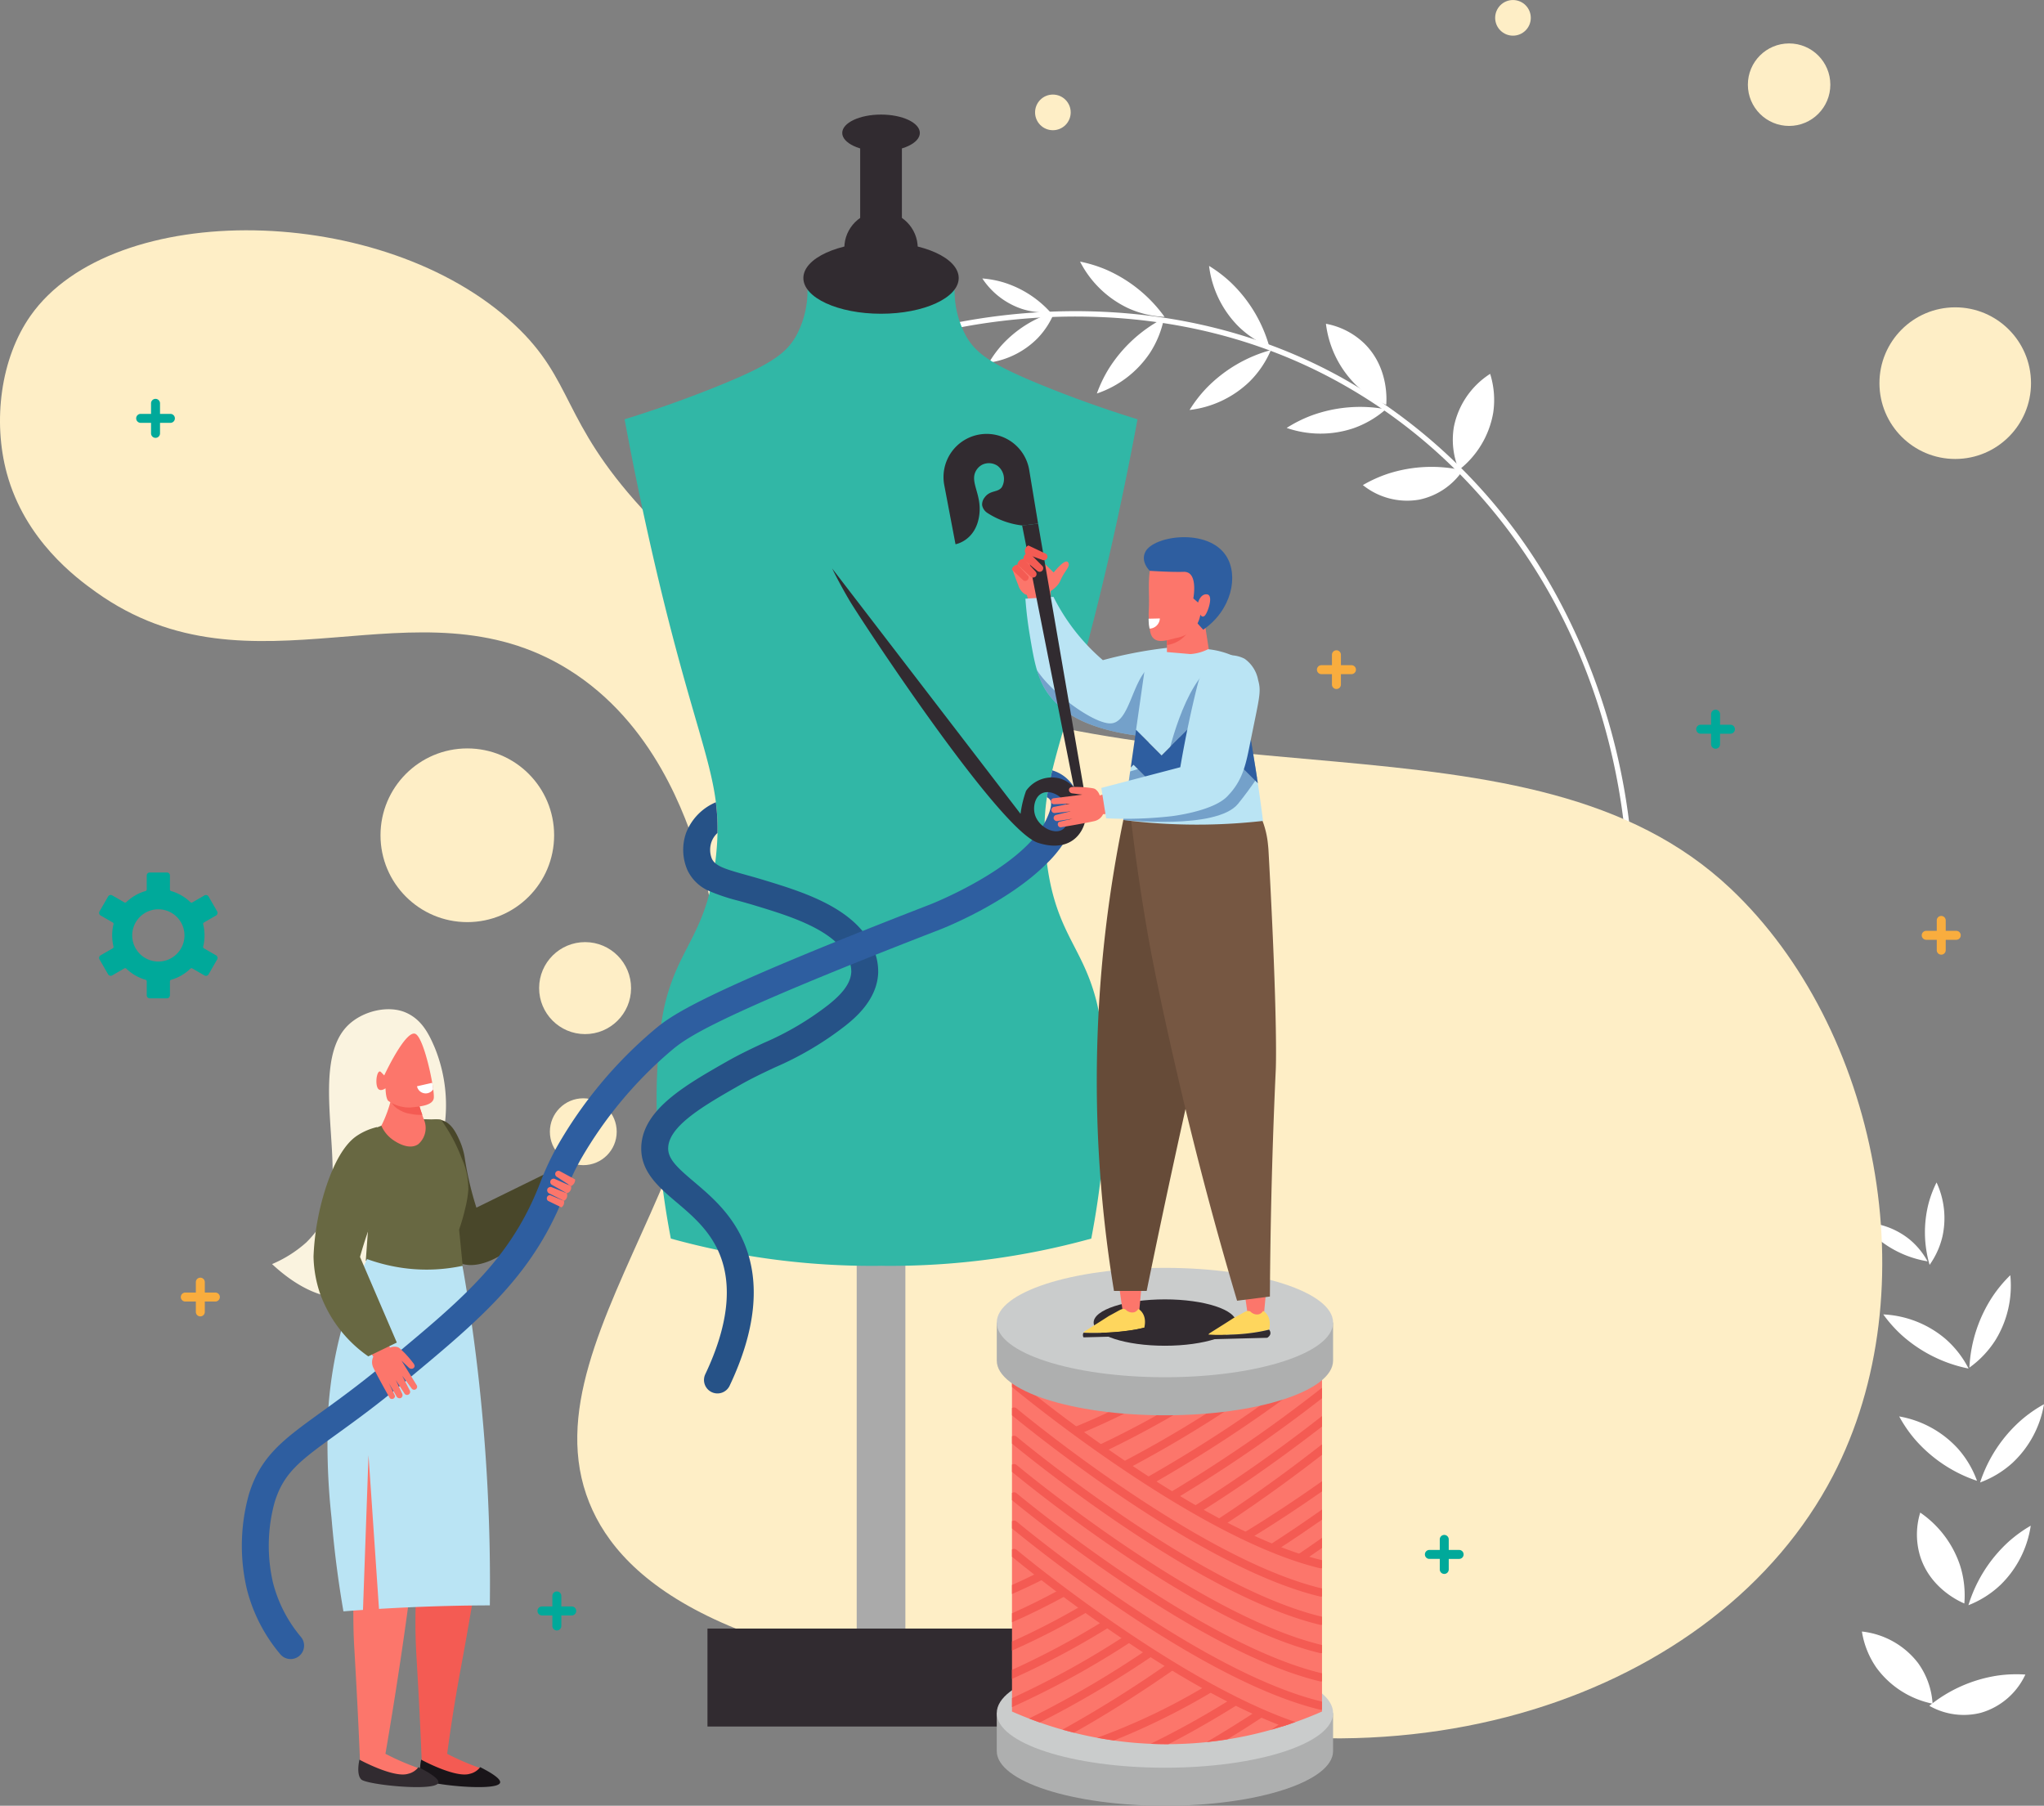 <svg xmlns="http://www.w3.org/2000/svg" width="376.521" height="332.648" viewBox="0 0 376.521 332.648">
  <rect x="0" y="0" width="376.521" height="332.648" fill="#808080" stroke="none"/>
  <g id="Grupo_8879" data-name="Grupo 8879" transform="translate(-705.434 -25.792)">
    <g id="Grupo_8878" data-name="Grupo 8878" transform="translate(705.434 25.792)">
      <path id="Trazado_13325" data-name="Trazado 13325" d="M4159.139,2518.139a14.329,14.329,0,0,0-2.675-7.489,15.087,15.087,0,0,0-10.343-5.805,16.028,16.028,0,0,0,2.682,6.675A16.993,16.993,0,0,0,4159.139,2518.139Z" transform="translate(-3803.142 -2204.292)" fill="#fff"/>
      <path id="Trazado_13326" data-name="Trazado 13326" d="M4213.4,2553.3a12.809,12.809,0,0,0,9.519,1.28,13.014,13.014,0,0,0,8.17-7.037,24.572,24.572,0,0,0-5.07.182A26.106,26.106,0,0,0,4213.4,2553.3Z" transform="translate(-3858.001 -2239.063)" fill="#fff"/>
      <path id="Trazado_13327" data-name="Trazado 13327" d="M4209.748,2402.893a18.247,18.247,0,0,0-.766-6.935,19.11,19.11,0,0,0-7.358-9.807,13.749,13.749,0,0,0-.055,7.907C4203.392,2400.1,4208.909,2402.538,4209.748,2402.893Z" transform="translate(-3847.901 -2107.507)" fill="#fff"/>
      <path id="Trazado_13328" data-name="Trazado 13328" d="M4252.416,2413.9a18.222,18.222,0,0,0,5.893-3.731,19.109,19.109,0,0,0,5.583-10.916,24.63,24.63,0,0,0-4.108,2.979A26.134,26.134,0,0,0,4252.416,2413.9Z" transform="translate(-3889.816 -2118.195)" fill="#fff"/>
      <path id="Trazado_13329" data-name="Trazado 13329" d="M4197.663,2302.034a18.275,18.275,0,0,0-3.574-5.992,19.091,19.091,0,0,0-10.761-5.87,24.648,24.648,0,0,0,2.87,4.187A26.119,26.119,0,0,0,4197.663,2302.034Z" transform="translate(-3833.482 -2029.245)" fill="#fff"/>
      <path id="Trazado_13330" data-name="Trazado 13330" d="M4264.059,2292.423a18.228,18.228,0,0,0,5.968-3.611,19.108,19.108,0,0,0,5.8-10.8,24.658,24.658,0,0,0-4.167,2.9A26.141,26.141,0,0,0,4264.059,2292.423Z" transform="translate(-3899.31 -2019.33)" fill="#fff"/>
      <path id="Trazado_13331" data-name="Trazado 13331" d="M4253.387,2166.276a18.234,18.234,0,0,0,4.8-5.064,19.112,19.112,0,0,0,2.734-11.953,24.61,24.61,0,0,0-3.251,3.9A26.13,26.13,0,0,0,4253.387,2166.276Z" transform="translate(-3890.608 -1914.344)" fill="#fff"/>
      <path id="Trazado_13332" data-name="Trazado 13332" d="M4183.181,2198.366a18.286,18.286,0,0,0-4.3-5.5,19.092,19.092,0,0,0-11.412-4.474,24.706,24.706,0,0,0,3.371,3.794A26.115,26.115,0,0,0,4183.181,2198.366Z" transform="translate(-3820.553 -1946.256)" fill="#fff"/>
      <path id="Trazado_13333" data-name="Trazado 13333" d="M4209.848,2071.833a14.941,14.941,0,0,0,2.36-5.2,15.654,15.654,0,0,0-1.079-9.983,20.282,20.282,0,0,0-1.475,3.886A21.412,21.412,0,0,0,4209.848,2071.833Z" transform="translate(-3854.4 -1838.826)" fill="#fff"/>
      <path id="Trazado_13334" data-name="Trazado 13334" d="M4158.508,2103.773a13.756,13.756,0,0,0-3.354-4.069,14.113,14.113,0,0,0-8.668-3.09,18.521,18.521,0,0,0,2.62,2.8A19.341,19.341,0,0,0,4158.508,2103.773Z" transform="translate(-3803.44 -1871.416)" fill="#fff"/>
      <g id="Grupo_8845" data-name="Grupo 8845" transform="translate(171.367 48.194)">
        <path id="Trazado_13335" data-name="Trazado 13335" d="M3287.066,1188.045a14.953,14.953,0,0,1-3.089,4.806,15.632,15.632,0,0,1-8.968,4.508,20.171,20.171,0,0,1,2.464-3.348A21.384,21.384,0,0,1,3287.066,1188.045Z" transform="translate(-3264.196 -1178.753)" fill="#fff"/>
        <path id="Trazado_13336" data-name="Trazado 13336" d="M3280.9,1160.738a13.753,13.753,0,0,1-5.235-.612,14.116,14.116,0,0,1-7.3-5.611,18.513,18.513,0,0,1,3.77.685A19.34,19.34,0,0,1,3280.9,1160.738Z" transform="translate(-3258.78 -1151.412)" fill="#fff"/>
        <g id="Grupo_8844" data-name="Grupo 8844" transform="translate(0 9.127)">
          <path id="Trazado_13337" data-name="Trazado 13337" d="M3345.967,1298.237a.5.5,0,0,1-.957-.192c.7-41.814-19.783-79.316-53.462-97.872-30.784-16.959-62.364-11.924-74.513-8.972a.5.5,0,1,1-.234-.964c12.261-2.979,44.137-8.06,75.226,9.068a101.685,101.685,0,0,1,40.031,40.748A117.3,117.3,0,0,1,3346,1298.062.516.516,0,0,1,3345.967,1298.237Z" transform="translate(-3216.421 -1187.153)" fill="#fff"/>
        </g>
        <path id="Trazado_13338" data-name="Trazado 13338" d="M3738.963,1267.4a14.333,14.333,0,0,1-.932-7.9,15.093,15.093,0,0,1,6.684-9.8,16.042,16.042,0,0,1,.564,7.172A17,17,0,0,1,3738.963,1267.4Z" transform="translate(-3641.586 -1229.025)" fill="#fff"/>
        <path id="Trazado_13339" data-name="Trazado 13339" d="M3666.51,1343.189a12.81,12.81,0,0,1-7.957,5.382,13.006,13.006,0,0,1-10.446-2.668,24.584,24.584,0,0,1,4.623-2.093A26.105,26.105,0,0,1,3666.51,1343.189Z" transform="translate(-3568.423 -1304.735)" fill="#fff"/>
        <path id="Trazado_13340" data-name="Trazado 13340" d="M3622.362,1214.666a18.235,18.235,0,0,1-5.8-3.877,19.107,19.107,0,0,1-5.308-11.052,13.742,13.742,0,0,1,7.039,3.6C3622.817,1207.735,3622.434,1213.756,3622.362,1214.666Z" transform="translate(-3538.373 -1188.286)" fill="#fff"/>
        <path id="Trazado_13341" data-name="Trazado 13341" d="M3590.344,1283.145a18.233,18.233,0,0,1-6.025,3.513,19.085,19.085,0,0,1-12.256-.073,24.619,24.619,0,0,1,4.537-2.275A26.1,26.1,0,0,1,3590.344,1283.145Z" transform="translate(-3506.416 -1255.947)" fill="#fff"/>
        <path id="Trazado_13342" data-name="Trazado 13342" d="M3505.726,1156.911a18.221,18.221,0,0,1-5.8-3.874,19.108,19.108,0,0,1-5.315-11.049,24.645,24.645,0,0,1,4.035,3.08A26.138,26.138,0,0,1,3505.726,1156.911Z" transform="translate(-3443.26 -1141.198)" fill="#fff"/>
        <path id="Trazado_13343" data-name="Trazado 13343" d="M3490.141,1225.993a18.249,18.249,0,0,1-3.906,5.781,19.094,19.094,0,0,1-11.075,5.252,24.627,24.627,0,0,1,3.1-4.018A26.119,26.119,0,0,1,3490.141,1225.993Z" transform="translate(-3427.399 -1209.696)" fill="#fff"/>
        <path id="Trazado_13344" data-name="Trazado 13344" d="M3395.024,1194.03a18.26,18.26,0,0,1-2.625,6.465,19.094,19.094,0,0,1-9.748,7.433,24.683,24.683,0,0,1,2.2-4.573A26.119,26.119,0,0,1,3395.024,1194.03Z" transform="translate(-3351.967 -1183.633)" fill="#fff"/>
        <path id="Trazado_13345" data-name="Trazado 13345" d="M3381.44,1147.89a18.235,18.235,0,0,1-6.779-1.641,19.1,19.1,0,0,1-8.79-8.545,24.606,24.606,0,0,1,4.847,1.5A26.12,26.12,0,0,1,3381.44,1147.89Z" transform="translate(-3338.284 -1137.705)" fill="#fff"/>
      </g>
      <ellipse id="Elipse_606" data-name="Elipse 606" cx="6.155" cy="6.158" rx="6.155" ry="6.158" transform="translate(101.292 202.324)" fill="#feeec6"/>
      <path id="Trazado_13346" data-name="Trazado 13346" d="M2485.86,1375.566c-63.582-3.782-83.35-20.048-89.256-34.728-13.032-32.393,36.3-69.821,20.129-119.067-2.32-7.067-8.071-24.581-24.065-34.474-27.862-17.234-58.134,6.4-86.961-14.227-3.6-2.572-13.068-9.552-16.408-21.888-2.586-9.552-1.169-21.113,4.376-29,15.2-21.631,65.09-20.855,89.149,1.641,11,10.283,8.531,17.56,23.519,33.926,14.07,15.365,29.07,22.958,37.865,27.31,59.511,29.444,125.6,7.656,162.644,42.666,27.057,25.573,36.712,73.816,18.843,108.153C2604.611,1376.392,2545.394,1397.192,2485.86,1375.566Z" transform="translate(-2288.05 -1064.018)" fill="#feeec6"/>
      <g id="Grupo_8846" data-name="Grupo 8846" transform="translate(115.052 21.106)">
        <path id="Trazado_13347" data-name="Trazado 13347" d="M3142.844,994.337c0,1.868-3.2,3.383-7.147,3.383s-7.148-1.515-7.148-3.383,3.2-3.384,7.148-3.384S3142.844,992.468,3142.844,994.337Z" transform="translate(-3088.454 -990.953)" fill="#312b30"/>
        <rect id="Rectángulo_2194" data-name="Rectángulo 2194" width="7.686" height="19.378" transform="translate(43.399 3.383)" fill="#312b30"/>
        <rect id="Rectángulo_2195" data-name="Rectángulo 2195" width="8.967" height="85.679" transform="translate(42.759 203.776)" fill="#aaa"/>
        <rect id="Rectángulo_2196" data-name="Rectángulo 2196" width="63.946" height="18.045" transform="translate(15.269 278.902)" fill="#312b30"/>
        <path id="Trazado_13348" data-name="Trazado 13348" d="M3005.823,1188.171c-6.7-2.072-12.281-4.152-16.506-5.844-10.323-4.135-13.226-6.228-15.1-9.535a17.444,17.444,0,0,1-2.082-8.818h-27.106a17.438,17.438,0,0,1-2.081,8.818c-1.876,3.307-4.779,5.4-15.1,9.535-4.225,1.693-9.805,3.772-16.506,5.844.893,4.819,2.3,12.105,4.26,20.916,8.932,40.243,14.161,44.421,12.585,59.467-1.329,12.683-5.689,15.865-8.435,23.969-1.466,4.324-1.806,7.621-2.214,12.839-1.021,13.067.777,25.685,2.323,33.732a138.819,138.819,0,0,0,38.046,5.024c.228,0,.452-.007.678-.012s.45.01.678.012a138.818,138.818,0,0,0,38.045-5.024c1.547-8.047,3.344-20.665,2.323-33.732-.407-5.219-.749-8.515-2.214-12.839-2.745-8.1-7.106-11.286-8.435-23.969-1.576-15.045,3.653-19.224,12.585-59.467C3003.52,1200.276,3004.93,1192.989,3005.823,1188.171Z" transform="translate(-2911.339 -1132.036)" fill="#31b7a6"/>
        <ellipse id="Elipse_607" data-name="Elipse 607" cx="14.307" cy="6.581" rx="14.307" ry="6.581" transform="translate(32.935 23.53)" fill="#312b30"/>
        <ellipse id="Elipse_608" data-name="Elipse 608" cx="6.767" cy="6.763" rx="6.767" ry="6.763" transform="translate(40.461 31.356) rotate(-89.848)" fill="#312b30"/>
      </g>
      <path id="Trazado_13349" data-name="Trazado 13349" d="M2591.315,1905.422c-.508,3.8-3.964,29.531-17.448,31.466-1.664.239-7.055.62-14.313-6.137a22.7,22.7,0,0,0,6.337-4.02,21.361,21.361,0,0,0,3.135-3.983c4.828-8.171-3.006-28.352,4.4-35.87,2.749-2.788,7.6-3.892,10.839-2.429,2.818,1.272,4.123,3.745,5.281,6.488A28.041,28.041,0,0,1,2591.315,1905.422Z" transform="translate(-2509.438 -1697.886)" fill="#faf3df"/>
      <path id="Trazado_13350" data-name="Trazado 13350" d="M2673.54,1993.9q-4.544,5.521-6.009,4.8-.866-.428-.658-3.035c-1.927.177-2.7.86-3.05,1.371-1.027,1.484.129,3.43,4.292,12.557a24.537,24.537,0,0,0,2.061,4.067h0s.263.35.568.682c.227.247,5.563,5.141,8.595,6.04,4.593,1.362,12.673-3.847,17.6-13.725q-.207-1.9-.414-3.8l-14.594,7.164a58.736,58.736,0,0,1-2.12-8.99,12.756,12.756,0,0,0-1.017-3.477c-.6-1.31-1.456-3.131-3.221-3.647A3.838,3.838,0,0,0,2673.54,1993.9Z" transform="translate(-2594.172 -1787.551)" fill="#49472a"/>
      <path id="Trazado_13351" data-name="Trazado 13351" d="M2632.8,2157.578l20.878-8.752c1.595,15.519,2.92,26.924,3.9,34.936a42.037,42.037,0,0,1,.856,9.6,36.563,36.563,0,0,1-.347,3.713c-1.494,10.621-3.99,23.954-3.99,23.954-.7,3.758-1.657,9.248-2.562,16.042.718.371,1.475.741,2.27,1.1,1.36.616,2.668,1.132,3.905,1.568a3.266,3.266,0,0,1-1.908,1.226c-4.266,1.321-8.671-2.364-8.958-2.625-.079-1.934-.2-4.855-.378-8.41-.351-7.15-.582-10.339-.688-12.665a107.419,107.419,0,0,1,.963-19.411Z" transform="translate(-2569.161 -1913.99)" fill="#f45b53"/>
      <path id="Trazado_13352" data-name="Trazado 13352" d="M2648.513,1996.184l3.712-1.456,7.622-1.206,3.36.089a30.513,30.513,0,0,1,3.8,7.077,13.594,13.594,0,0,1,1.238,5.839,20.474,20.474,0,0,1-.6,3.538,34.786,34.786,0,0,1-1.1,3.8c.065.655.25,2.508.315,3.163.1,1.049.308,3.1.412,4.154a11.1,11.1,0,0,1-3.942,1.442c-1.733.272-3.192.111-6.358-.764-2.2-.606-4.76-1.351-7.618-2.251q.351-4.827.7-9.655a16.125,16.125,0,0,0-1.548-13.773Z" transform="translate(-2581.975 -1787.354)" fill="#686842"/>
      <path id="Trazado_13353" data-name="Trazado 13353" d="M2716.411,2635.327c-2.667.833-8.965-2.6-8.965-2.6s-.653,2.67.336,3.642,13.234,2.225,14.155.7c.409-.68-1.441-1.863-3.622-2.967A3.27,3.27,0,0,1,2716.411,2635.327Z" transform="translate(-2629.858 -2308.567)" fill="#191519"/>
      <path id="Trazado_13354" data-name="Trazado 13354" d="M2631.282,2153.105a21.589,21.589,0,0,1,12.109-3.671c-2.951,17.02-4.8,30.665-5.963,40.152-.9,7.34-1.777,15.443-3.577,27.809-1.243,8.54-2.4,15.532-3.2,20.171q1.077.557,2.27,1.1c1.359.616,2.668,1.133,3.905,1.568a3.265,3.265,0,0,1-1.908,1.226c-4.265,1.321-8.671-2.364-8.958-2.625-.079-1.934-.2-4.854-.378-8.409-.258-5.264-.5-9.429-.618-11.49-.034-.569-.059-1-.07-1.176-.2-3.385-.274-9.26.153-20.145C2617.888,2178.44,2620.888,2160.371,2631.282,2153.105Z" transform="translate(-2559.649 -1914.486)" fill="#fc766b"/>
      <path id="Trazado_13355" data-name="Trazado 13355" d="M2654.789,2635.327c-2.667.833-8.965-2.6-8.965-2.6s-.653,2.67.336,3.642,13.234,2.225,14.155.7c.409-.68-1.441-1.863-3.621-2.967A3.268,3.268,0,0,1,2654.789,2635.327Z" transform="translate(-2579.611 -2308.567)" fill="#312b30"/>
      <path id="Trazado_13356" data-name="Trazado 13356" d="M2639.569,2134.373a31.683,31.683,0,0,1-10.021.512,32.654,32.654,0,0,1-7.556-1.76,78.532,78.532,0,0,0-7.1,27.048,126.562,126.562,0,0,0,.55,20.58c.586,7.095,1.46,12.994,2.2,17.273q5.793-.457,11.833-.735,7.759-.353,15.135-.367a339.967,339.967,0,0,0-2.2-43C2641.619,2147.019,2640.648,2140.494,2639.569,2134.373Z" transform="translate(-2554.378 -1901.187)" fill="#bae4f4"/>
      <path id="Trazado_13357" data-name="Trazado 13357" d="M2675.568,1955.6c.319,1.232.856,2.664.856,2.664a3.946,3.946,0,0,1-1,4.624c-1.858,1.277-4.486-.662-4.834-.919a6.259,6.259,0,0,1-1.969-2.481,23.752,23.752,0,0,0,1.021-2.351,24.222,24.222,0,0,0,1.455-6.833Z" transform="translate(-2598.373 -1752.11)" fill="#fc766b"/>
      <path id="Trazado_13358" data-name="Trazado 13358" d="M2682.737,1964.731c-.154-.389-.3-.81-.439-1.26q-.1-.323-.177-.633l-4.609-3.657a2.952,2.952,0,0,0-.85,2.078,3.318,3.318,0,0,0,1.611,2.418,5.559,5.559,0,0,0,2.293.868A8.946,8.946,0,0,0,2682.737,1964.731Z" transform="translate(-2604.927 -1759.351)" fill="#f45b53"/>
      <path id="Trazado_13359" data-name="Trazado 13359" d="M2670.859,1908.174c1.632.862,3.6,10.52,3.339,11.882s-2.747,1.494-4.293,1.665a6.709,6.709,0,0,1-4.087-1.231c-.472-.456-.5-2.312-.5-2.312s-1.2.914-1.558-.312.12-3.287.72-2.673l.6.615S2669.07,1907.229,2670.859,1908.174Z" transform="translate(-2594.302 -1717.701)" fill="#fc766b"/>
      <path id="Trazado_13360" data-name="Trazado 13360" d="M2707.023,1957.252l-2.8.636c0,.012,0,.025.006.037a1.635,1.635,0,0,0,2.975.518C2707.159,1958.08,2707.1,1957.68,2707.023,1957.252Z" transform="translate(-2627.405 -1757.779)" fill="#fff"/>
      <path id="Trazado_13361" data-name="Trazado 13361" d="M2650.053,2358.556l1.061-29.723,2.122,31.139Z" transform="translate(-2583.231 -2060.77)" fill="#fc766b"/>
      <g id="Grupo_8847" data-name="Grupo 8847" transform="translate(44.539 141.913)">
        <path id="Trazado_13362" data-name="Trazado 13362" d="M2970.585,1703.858c-3.379-7.2-12.909-10.107-19.867-12.232-1.281-.391-2.457-.719-3.494-1.008-2.993-.835-4.7-1.344-5.618-2.165a2.486,2.486,0,0,1-.607-.8,4.44,4.44,0,0,1-.071-3.082,4.167,4.167,0,0,1,1.109-1.66,38.414,38.414,0,0,0-.3-5.656,10.055,10.055,0,0,0-5.49,5.668,9.369,9.369,0,0,0,.26,6.839,7.843,7.843,0,0,0,4.133,3.9,36.071,36.071,0,0,0,5.25,1.735c1.01.281,2.155.6,3.376.974,6.07,1.854,14.384,4.393,16.827,9.6a5.587,5.587,0,0,1,.592,2.5c-.081,2.48-2.284,4.553-4.195,6.082a54.255,54.255,0,0,1-11.984,7.059c-2.187,1.028-4.449,2.091-6.871,3.474-7.474,4.266-15.2,8.678-15.625,15.393-.3,4.721,3.164,7.653,6.511,10.487,2.865,2.426,6.112,5.177,7.887,9.47,2.438,5.893,1.565,13.341-2.594,22.134a2.48,2.48,0,1,0,4.482,2.122c4.783-10.113,5.689-18.912,2.694-26.154-2.235-5.405-6.134-8.707-9.265-11.359s-4.9-4.259-4.765-6.389c.254-4.044,6.8-7.781,13.134-11.4,2.25-1.285,4.421-2.305,6.521-3.293a59.1,59.1,0,0,0,12.972-7.674c1.61-1.289,5.886-4.711,6.053-9.793A10.549,10.549,0,0,0,2970.585,1703.858Z" transform="translate(-2854.41 -1671.378)" fill="#265287"/>
        <path id="Trazado_13363" data-name="Trazado 13363" d="M2682.5,1648.323a6.83,6.83,0,0,0-3.865-2.9c-.42,1.74-.752,3.359-.99,4.947a1.526,1.526,0,0,1,.606.513c.517.859-.317,2.71-.631,3.406-.119.265-.252.527-.394.788-4.658,8.584-20.884,14.969-21.052,15.035-43.392,16.816-47.807,20.526-51.03,23.235a80,80,0,0,0-17.681,21.287,51.057,51.057,0,0,0-3.142,6.719c-.454,1.141-.924,2.321-1.642,3.842-5.5,11.656-13.905,18.627-26.627,29.178l-.482.4c-4.617,3.831-8.484,6.624-11.591,8.868-6.955,5.025-11.153,8.057-13.328,15.133a35.127,35.127,0,0,0-.366,17.538,29.969,29.969,0,0,0,6.106,11.883,2.48,2.48,0,1,0,3.838-3.141,25.157,25.157,0,0,1-5.143-9.986,30.239,30.239,0,0,1,.305-14.835c1.687-5.487,4.76-7.707,11.492-12.571,3.167-2.288,7.108-5.135,11.853-9.07l.482-.4c12.758-10.581,21.976-18.225,27.946-30.879.784-1.661,1.282-2.913,1.765-4.124a46.266,46.266,0,0,1,2.874-6.153,76.026,76.026,0,0,1,16.533-19.891c2.791-2.345,7.007-5.89,49.631-22.407.624-.242,12.413-4.88,19.691-12.2a21.663,21.663,0,0,0,4.485-6.209C2682.747,1654.982,2684.357,1651.41,2682.5,1648.323Z" transform="translate(-2529.337 -1645.421)" fill="#2e5ea0"/>
      </g>
      <path id="Trazado_13364" data-name="Trazado 13364" d="M2660.145,2215.686a2.147,2.147,0,0,1,1.373-.107c.277.079.415.194,1.372,1.137a21.026,21.026,0,0,1,1.484,1.729c.149.188.375.48.29.761a.563.563,0,0,1-.329.337.685.685,0,0,1-.7-.152l-1.362-1.307,2.781,4.5a.554.554,0,0,1-.892.656l-1.758-2.368,1.348,2.615a.572.572,0,1,1-.95.635l-1.577-2.455,1.2,2.559a.612.612,0,0,1-.232.716.622.622,0,0,1-.853-.3l-1.394-2.407,1.129,2.331a.565.565,0,0,1-.965.414c-1.537-2.72-2.628-4.769-2.99-5.516a2.457,2.457,0,0,1-.272-1.051,2.356,2.356,0,0,1,.228-1.056c-.24-.355-.505-.75-.784-1.169l3.306-1.833C2659.772,2214.8,2659.964,2215.248,2660.145,2215.686Z" transform="translate(-2588.311 -1967.43)" fill="#fc766b"/>
      <path id="Trazado_13365" data-name="Trazado 13365" d="M2612.611,2016.334c.572-1.357.783-1.748,1.017-2.375.925-2.476,1.384-6.394-1.017-12.553a11.419,11.419,0,0,0-3.654,1.572c-.9.6-3.506,2.517-5.841,9.794a47.343,47.343,0,0,0-2.2,12.468,22.343,22.343,0,0,0,1.1,6.531,23.912,23.912,0,0,0,8.986,11.874l5.256-2.544-6.781-15.776A73.647,73.647,0,0,1,2612.611,2016.334Z" transform="translate(-2543.161 -1793.782)" fill="#686842"/>
      <g id="Grupo_8849" data-name="Grupo 8849" transform="translate(100.732 215.697)">
        <g id="Grupo_8848" data-name="Grupo 8848" transform="translate(0 0)">
          <path id="Trazado_13366" data-name="Trazado 13366" d="M2840.246,2055.591l-2.716-1.531a.612.612,0,1,1,.619-1.055l2.873,1.278A1.048,1.048,0,0,1,2840.246,2055.591Z" transform="translate(-2836.574 -2051.479)" fill="#fc766b"/>
          <path id="Trazado_13367" data-name="Trazado 13367" d="M2837.15,2063.777l-2.654-1.341a.665.665,0,0,1-.369-.892.652.652,0,0,1,.749-.291l2.8,1.118A1.1,1.1,0,0,1,2837.15,2063.777Z" transform="translate(-2834.008 -2058.259)" fill="#fc766b"/>
          <path id="Trazado_13368" data-name="Trazado 13368" d="M2836.454,2071.546c-.75-.359-1.586-.763-2.491-1.209a.6.6,0,0,1,.382-1.056l2.557,1.063A1.1,1.1,0,0,1,2836.454,2071.546Z" transform="translate(-2833.759 -2064.826)" fill="#fc766b"/>
          <path id="Trazado_13369" data-name="Trazado 13369" d="M2845.1,2047.948l-2.635-1.731a.592.592,0,0,1,.646-.993l2.756,1.491A1.286,1.286,0,0,1,2845.1,2047.948Z" transform="translate(-2840.656 -2045.145)" fill="#fc766b"/>
        </g>
      </g>
      <g id="Grupo_8859" data-name="Grupo 8859" transform="translate(183.612 233.56)">
        <path id="Trazado_13370" data-name="Trazado 13370" d="M3335.964,2572.622c-5.63-1.89-13.5-3.068-22.231-3.068s-16.6,1.179-22.23,3.068h-8.746v7.007c0,5.564,13.869,10.075,30.976,10.075s30.976-4.511,30.976-10.075v-7.007Z" transform="translate(-3282.757 -2490.616)" fill="#aeafaf"/>
        <ellipse id="Elipse_609" data-name="Elipse 609" cx="30.976" cy="10.075" rx="30.976" ry="10.075" transform="translate(0 71.931)" fill="#cacccc"/>
        <path id="Trazado_13371" data-name="Trazado 13371" d="M3355.058,2307.024a70.78,70.78,0,0,1-57.108,0v-62.855h57.108Z" transform="translate(-3295.145 -2225.294)" fill="#fc766b"/>
        <g id="Grupo_8852" data-name="Grupo 8852" transform="translate(2.804 20.51)">
          <g id="Grupo_8851" data-name="Grupo 8851">
            <g id="Grupo_8850" data-name="Grupo 8850">
              <path id="Trazado_13372" data-name="Trazado 13372" d="M3354.859,2287.866a.719.719,0,0,0,.2-.034v-1.464c-.009,0-.015-.009-.024-.011-23.029-5.5-55.9-32.884-56.225-33.159a.751.751,0,0,0-.859-.069v1.337c2.013,1.669,33.99,27.943,56.734,33.38A.723.723,0,0,0,3354.859,2287.866Z" transform="translate(-3297.95 -2253.025)" fill="#f45b53"/>
              <path id="Trazado_13373" data-name="Trazado 13373" d="M3354.859,2316.089a.747.747,0,0,0,.2-.034v-1.464c-.009,0-.015-.009-.024-.011-23.029-5.5-55.9-32.883-56.225-33.158a.748.748,0,0,0-.859-.069v1.337c2.013,1.668,33.99,27.943,56.734,33.379A.735.735,0,0,0,3354.859,2316.089Z" transform="translate(-3297.95 -2276.038)" fill="#f45b53"/>
              <path id="Trazado_13374" data-name="Trazado 13374" d="M3298.809,2309.647a.749.749,0,0,0-.859-.068v1.337c2.013,1.668,33.99,27.942,56.734,33.38a.678.678,0,0,0,.175.021.746.746,0,0,0,.2-.034v-1.465c-.009,0-.015-.009-.024-.011C3332,2337.3,3299.137,2309.922,3298.809,2309.647Z" transform="translate(-3297.95 -2299.055)" fill="#f45b53"/>
              <path id="Trazado_13375" data-name="Trazado 13375" d="M3298.809,2337.874a.751.751,0,0,0-.859-.069v1.337c2.013,1.669,33.99,27.943,56.734,33.381a.734.734,0,0,0,.175.021.718.718,0,0,0,.2-.034v-1.464c-.009,0-.015-.01-.024-.012C3332,2365.528,3299.137,2338.149,3298.809,2337.874Z" transform="translate(-3297.95 -2322.071)" fill="#f45b53"/>
              <path id="Trazado_13376" data-name="Trazado 13376" d="M3298.809,2366.1a.749.749,0,0,0-.859-.07v1.337c2.013,1.668,33.99,27.943,56.734,33.381a.7.7,0,0,0,.175.021.727.727,0,0,0,.2-.034v-1.464c-.009,0-.015-.009-.024-.011C3332,2393.75,3299.137,2366.371,3298.809,2366.1Z" transform="translate(-3297.95 -2345.084)" fill="#f45b53"/>
              <path id="Trazado_13377" data-name="Trazado 13377" d="M3298.809,2394.324a.751.751,0,0,0-.859-.069v1.337c2.013,1.668,33.99,27.943,56.734,33.381a.711.711,0,0,0,.175.021.756.756,0,0,0,.2-.033V2427.5c-.009,0-.015-.009-.024-.011C3332,2421.978,3299.137,2394.6,3298.809,2394.324Z" transform="translate(-3297.95 -2368.102)" fill="#f45b53"/>
              <path id="Trazado_13378" data-name="Trazado 13378" d="M3297.95,2422.477v1.337c1.817,1.506,28.047,23.059,49.866,31.241.774-.245,1.555-.5,2.346-.785-22.521-7.71-51.048-31.468-51.354-31.724A.749.749,0,0,0,3297.95,2422.477Z" transform="translate(-3297.95 -2391.114)" fill="#f45b53"/>
            </g>
          </g>
        </g>
        <g id="Grupo_8855" data-name="Grupo 8855" transform="translate(13.88 18.875)">
          <g id="Grupo_8854" data-name="Grupo 8854">
            <g id="Grupo_8853" data-name="Grupo 8853">
              <path id="Trazado_13379" data-name="Trazado 13379" d="M3381.644,2244.169h-2.892a133.6,133.6,0,0,1-20.8,10.635c.475.348.957.7,1.456,1.06A144.663,144.663,0,0,0,3381.644,2244.169Z" transform="translate(-3357.949 -2244.169)" fill="#f45b53"/>
              <path id="Trazado_13380" data-name="Trazado 13380" d="M3409.858,2244.169h-2.72A174.411,174.411,0,0,1,3382.8,2258.1c.475.333.961.672,1.45,1.011A185.442,185.442,0,0,0,3409.858,2244.169Z" transform="translate(-3378.214 -2244.169)" fill="#f45b53"/>
              <path id="Trazado_13381" data-name="Trazado 13381" d="M3436.977,2244.169h-2.6a214.644,214.644,0,0,1-27.365,17.006c.477.322.966.645,1.453.969A224.821,224.821,0,0,0,3436.977,2244.169Z" transform="translate(-3397.952 -2244.169)" fill="#f45b53"/>
              <path id="Trazado_13382" data-name="Trazado 13382" d="M3463.341,2244.169h-2.5a251.192,251.192,0,0,1-29.993,19.9c.482.31.973.62,1.463.93A259.3,259.3,0,0,0,3463.341,2244.169Z" transform="translate(-3417.388 -2244.169)" fill="#f45b53"/>
              <path id="Trazado_13383" data-name="Trazado 13383" d="M3482.677,2263.493v-1.939a270.047,270.047,0,0,1-28.218,19.425c.491.3.988.6,1.484.892A271.717,271.717,0,0,0,3482.677,2263.493Z" transform="translate(-3436.645 -2258.344)" fill="#f45b53"/>
              <path id="Trazado_13384" data-name="Trazado 13384" d="M3501.908,2291.724v-1.94a280.506,280.506,0,0,1-23.864,16.789c.5.288,1,.571,1.509.854C3488.976,2301.517,3497.248,2295.344,3501.908,2291.724Z" transform="translate(-3455.876 -2281.364)" fill="#f45b53"/>
              <path id="Trazado_13385" data-name="Trazado 13385" d="M3521.231,2319.95v-1.94c-3.851,3.02-11.03,8.465-19.49,14q.77.41,1.542.811C3510.843,2327.842,3517.313,2322.993,3521.231,2319.95Z" transform="translate(-3475.198 -2304.38)" fill="#f45b53"/>
              <path id="Trazado_13386" data-name="Trazado 13386" d="M3542.514,2356.725v-1.867c-4.347,3.073-9.378,6.447-14.673,9.645q.825.4,1.647.778C3534.151,2362.434,3538.59,2359.476,3542.514,2356.725Z" transform="translate(-3496.481 -2334.426)" fill="#f45b53"/>
              <path id="Trazado_13387" data-name="Trazado 13387" d="M3563.938,2384.95v-1.867c-3,2.118-6.316,4.378-9.822,6.626q.863.363,1.719.7C3558.693,2388.561,3561.425,2386.712,3563.938,2384.95Z" transform="translate(-3517.906 -2357.441)" fill="#f45b53"/>
              <path id="Trazado_13388" data-name="Trazado 13388" d="M3586.044,2413.177v-1.867c-1.527,1.08-3.141,2.2-4.819,3.331.617.211,1.229.407,1.837.594C3584.08,2414.54,3585.082,2413.85,3586.044,2413.177Z" transform="translate(-3540.011 -2380.457)" fill="#f45b53"/>
            </g>
          </g>
        </g>
        <g id="Grupo_8858" data-name="Grupo 8858" transform="translate(2.804 56.111)">
          <g id="Grupo_8857" data-name="Grupo 8857">
            <g id="Grupo_8856" data-name="Grupo 8856">
              <path id="Trazado_13389" data-name="Trazado 13389" d="M3297.949,2448.208v1.661c2.061-.9,4.145-1.887,6.226-2.946-.47-.36-.919-.7-1.34-1.031C3301.2,2446.712,3299.569,2447.491,3297.949,2448.208Z" transform="translate(-3297.949 -2445.893)" fill="#f45b53"/>
              <path id="Trazado_13390" data-name="Trazado 13390" d="M3297.949,2467.062v1.661c3.407-1.481,6.873-3.219,10.3-5.1-.462-.34-.913-.675-1.348-1C3303.917,2464.243,3300.912,2465.751,3297.949,2467.062Z" transform="translate(-3297.949 -2459.537)" fill="#f45b53"/>
              <path id="Trazado_13391" data-name="Trazado 13391" d="M3297.949,2485.3v1.662a137.829,137.829,0,0,0,14.332-7.385c-.463-.329-.912-.652-1.357-.973A136.021,136.021,0,0,1,3297.949,2485.3Z" transform="translate(-3297.949 -2472.57)" fill="#f45b53"/>
              <path id="Trazado_13392" data-name="Trazado 13392" d="M3297.949,2503.006v1.662a149.428,149.428,0,0,0,18.342-9.793c-.464-.318-.917-.633-1.369-.946A147.768,147.768,0,0,1,3297.949,2503.006Z" transform="translate(-3297.949 -2485.062)" fill="#f45b53"/>
              <path id="Trazado_13393" data-name="Trazado 13393" d="M3297.949,2520.2v1.661a161.2,161.2,0,0,0,22.338-12.316c-.468-.308-.925-.614-1.385-.921A159.531,159.531,0,0,1,3297.949,2520.2Z" transform="translate(-3297.949 -2497.045)" fill="#f45b53"/>
              <path id="Trazado_13394" data-name="Trazado 13394" d="M3314.987,2535.437q1,.384,1.985.731a192.1,192.1,0,0,0,21.206-12.562q-.709-.448-1.408-.9A183.613,183.613,0,0,1,3314.987,2535.437Z" transform="translate(-3311.842 -2508.531)" fill="#f45b53"/>
              <path id="Trazado_13395" data-name="Trazado 13395" d="M3348.319,2548.5q1.073.3,2.118.563c6.785-3.793,13.358-8.092,18.928-11.986-.478-.286-.957-.571-1.431-.859A218.545,218.545,0,0,1,3348.319,2548.5Z" transform="translate(-3339.021 -2519.549)" fill="#f45b53"/>
              <path id="Trazado_13396" data-name="Trazado 13396" d="M3383.021,2568.054q1.6.294,3.089.5a128.375,128.375,0,0,0,18.732-9.345c-.523-.279-1.046-.557-1.567-.844A115.559,115.559,0,0,1,3383.021,2568.054Z" transform="translate(-3367.318 -2537.606)" fill="#f45b53"/>
              <path id="Trazado_13397" data-name="Trazado 13397" d="M3436.28,2579.9c1.1.047,2.115.069,3.02.069l.269,0c4.542-2.322,9.058-4.964,13.348-7.657-.533-.258-1.065-.517-1.6-.785A163.148,163.148,0,0,1,3436.28,2579.9Z" transform="translate(-3410.746 -2548.333)" fill="#f45b53"/>
              <path id="Trazado_13398" data-name="Trazado 13398" d="M3492.165,2589.394c1.209-.126,2.487-.292,3.823-.505,2.5-1.519,4.924-3.071,7.247-4.608-.557-.237-1.114-.477-1.674-.728C3498.562,2585.521,3495.4,2587.5,3492.165,2589.394Z" transform="translate(-3456.315 -2558.143)" fill="#f45b53"/>
              <path id="Trazado_13399" data-name="Trazado 13399" d="M3556.523,2595.906c1.167-.328,2.363-.708,3.573-1.116-.417-.15-.836-.3-1.257-.462Q3557.7,2595.11,3556.523,2595.906Z" transform="translate(-3508.793 -2566.928)" fill="#f45b53"/>
            </g>
          </g>
        </g>
        <path id="Trazado_13400" data-name="Trazado 13400" d="M3335.964,2182.942c-5.63-1.89-13.5-3.068-22.231-3.068s-16.6,1.178-22.23,3.068h-8.746v7.007c0,5.564,13.869,10.075,30.976,10.075s30.976-4.511,30.976-10.075v-7.007Z" transform="translate(-3282.757 -2172.866)" fill="#aeafaf"/>
        <ellipse id="Elipse_610" data-name="Elipse 610" cx="30.976" cy="10.075" rx="30.976" ry="10.075" transform="translate(0 0)" fill="#cacccc"/>
        <ellipse id="Elipse_611" data-name="Elipse 611" cx="13.13" cy="4.271" rx="13.13" ry="4.271" transform="translate(17.846 5.805)" fill="#312b30"/>
      </g>
      <g id="Grupo_8861" data-name="Grupo 8861" transform="translate(153.289 79.931)">
        <path id="Trazado_13401" data-name="Trazado 13401" d="M3305.42,1435.549a5.642,5.642,0,0,0,1.222-1.035c.659-.744.462-.929,1.3-2.26.534-.844.973-1.339.787-1.835a.516.516,0,0,0-.215-.292c-.584-.305-2.023,1.375-2.527,1.986l-3.7-3.58-3.905,3.008c.326.943.682,1.9,1.085,2.915a2.9,2.9,0,0,0,1.208,1.643,2.033,2.033,0,0,0,.372.155l.589,2.085,3.885-.389Q3305.475,1436.75,3305.42,1435.549Z" transform="translate(-3265.182 -1406.587)" fill="#fc766b"/>
        <path id="Trazado_13402" data-name="Trazado 13402" d="M3346.358,1484.639l-8.32-3.035q-1.452.157-2.962.376a81.493,81.493,0,0,0-9.466,1.958,37.5,37.5,0,0,1-9.1-11.656l-5.171.339c.2,2.7.51,4.912.764,6.446.909,5.5,1.491,8.775,3.984,11.789a15.144,15.144,0,0,0,2.958,2.694c.935.688,4.134,2.881,11.282,4.051a47.1,47.1,0,0,0,13.971.161,47.78,47.78,0,0,1,2.059-13.123Z" transform="translate(-3275.741 -1442.26)" fill="#bae4f4"/>
        <path id="Trazado_13403" data-name="Trazado 13403" d="M3336.5,1552.722c3.37-.191,3.815-7.506,6.994-10.369l1.456,12.933a45.839,45.839,0,0,1-5.23-.548c-7.149-1.17-10.347-3.364-11.282-4.051a15.161,15.161,0,0,1-2.958-2.694,13.741,13.741,0,0,1-2.622-5.089C3325.457,1547.056,3333.388,1552.9,3336.5,1552.722Z" transform="translate(-3285.133 -1499.396)" fill="#2e5ea0" opacity="0.5"/>
        <path id="Trazado_13404" data-name="Trazado 13404" d="M3403.26,2146.979q-.655-4.561-1.309-9.121l5.064-.473q-.459,4.908-.918,9.817Z" transform="translate(-3349.627 -1984.592)" fill="#fc766b"/>
        <path id="Trazado_13405" data-name="Trazado 13405" d="M3373.483,2187.281a35.074,35.074,0,0,1-4.156.019.892.892,0,0,1,.252-.281c1.933-1.215,3.43-2.156,4.385-2.78l1.465-.8c.715-.4,1.08-.61,1.473-.488.28.087.252.244.656.432a1.543,1.543,0,0,0,1.125.139,1.391,1.391,0,0,0,.741-.608s1.7.853,1.1,3.45c-.39.1-.946.223-1.617.351A35.422,35.422,0,0,1,3373.483,2187.281Z" transform="translate(-3323.025 -2021.721)" fill="#fed65d"/>
        <path id="Trazado_13406" data-name="Trazado 13406" d="M3368.837,2202.541a48.771,48.771,0,0,0,9.581-.582c.67-.127,1.226-.255,1.616-.351,0,0,.742.794-.343,1.5l-10.854.283a.883.883,0,0,1-.085-.642A.814.814,0,0,1,3368.837,2202.541Z" transform="translate(-3322.534 -2036.961)" fill="#312b30"/>
        <path id="Trazado_13407" data-name="Trazado 13407" d="M3412.011,1684.368l-24.447,1.46a238.242,238.242,0,0,0-1.824,87.252h6.021q4.961-24.283,10.764-49.467Q3407.143,1703.618,3412.011,1684.368Z" transform="translate(-3333.823 -1615.197)" fill="#664b38"/>
        <path id="Trazado_13408" data-name="Trazado 13408" d="M3527.8,2148.957q-.654-4.561-1.309-9.122l5.065-.473q-.46,4.909-.918,9.817Z" transform="translate(-3451.174 -1986.204)" fill="#fc766b"/>
        <path id="Trazado_13409" data-name="Trazado 13409" d="M3498.02,2189.259a35.406,35.406,0,0,1-4.156.019.9.9,0,0,1,.252-.282c1.933-1.215,3.431-2.156,4.386-2.78l1.465-.8c.715-.4,1.08-.609,1.473-.487.28.087.252.244.656.431a1.537,1.537,0,0,0,1.125.139,1.384,1.384,0,0,0,.741-.608s1.7.853,1.1,3.45c-.39.1-.946.224-1.617.351A35.524,35.524,0,0,1,3498.02,2189.259Z" transform="translate(-3424.573 -2023.333)" fill="#fed65d"/>
        <path id="Trazado_13410" data-name="Trazado 13410" d="M3493.372,2204.518a35.035,35.035,0,0,0,4.156-.02,35.428,35.428,0,0,0,5.425-.562c.672-.127,1.227-.256,1.617-.351,0,0,.743.794-.343,1.5l-10.854.283a.885.885,0,0,1-.085-.641A.826.826,0,0,1,3493.372,2204.518Z" transform="translate(-3424.082 -2038.573)" fill="#312b30"/>
        <path id="Trazado_13411" data-name="Trazado 13411" d="M3439.547,1679.06a13.821,13.821,0,0,0-2.354-3.956l-22.248.659c.692,6.279,1.771,14.644,3.493,24.445.525,2.991,2.172,11.792,5.871,27.585,3.256,13.9,6.8,27.086,10.505,39.533l6.045-.773q.07-11.918.425-24.28.258-8.874.657-17.51s.441-8.135-1.328-40.175c-.016-.3-.044-.764-.113-1.351A16.608,16.608,0,0,0,3439.547,1679.06Z" transform="translate(-3360.222 -1607.643)" fill="#765742"/>
        <path id="Trazado_13412" data-name="Trazado 13412" d="M3459.489,1496.214a9.529,9.529,0,0,0-6.907,1.645q0,2.183-.007,4.365a8.74,8.74,0,0,0,7.781-.388Z" transform="translate(-3390.906 -1461.691)" fill="#fc766b"/>
        <path id="Trazado_13413" data-name="Trazado 13413" d="M3452.593,1502.454q.1-.271.193-.542a5.748,5.748,0,0,1,2.513-1.07,5.671,5.671,0,0,1,1.749-.006,5.514,5.514,0,0,1-4.458,3.549Q3452.591,1503.42,3452.593,1502.454Z" transform="translate(-3390.917 -1465.491)" fill="#f45b53"/>
        <path id="Trazado_13414" data-name="Trazado 13414" d="M3430.632,1418.912s-1.761-1.647-.8-3.52c1.532-2.971,11.545-4.42,14.885.785,2.334,3.636,1.007,9.976-4.234,13.579Z" transform="translate(-3372.128 -1393.687)" fill="#2e5ea0"/>
        <path id="Trazado_13415" data-name="Trazado 13415" d="M3434.539,1446.293a23.292,23.292,0,0,0-.167,2.715c0,.77.008,1.156.022,1.948.049,2.7-.118,2.782-.03,4.086.143,2.117.217,3.211,1.011,3.806.888.664,2.158.319,3.973-.174a6.182,6.182,0,0,0,3.122-1.5,5.208,5.208,0,0,0,1.394-2.812s.307.665.813.189,1.671-3.715.449-3.917-1.684,1.5-1.684,1.5l-.876-.765s.73-3.777-.878-4.693a1.719,1.719,0,0,0-.935-.195C3439.319,1446.516,3437.366,1446.465,3434.539,1446.293Z" transform="translate(-3376.035 -1421.068)" fill="#fc766b"/>
        <path id="Trazado_13416" data-name="Trazado 13416" d="M3436.32,1493.815a1.955,1.955,0,0,1-1.894,1.873c-.015-.085-.031-.173-.048-.267-.029-.165-.05-.289-.052-.3-.051-.3-.081-1.081-.087-1.257Z" transform="translate(-3375.955 -1459.818)" fill="#fff"/>
        <path id="Trazado_13417" data-name="Trazado 13417" d="M3416.154,1645.155l5.106-5.109,4.974,4.976,4.642-4.644,2.881,2.883c.278,1.859.6,4.157.954,6.926-3.22.365-6.732.616-10.5.674a107.921,107.921,0,0,1-15.253-.848l1.378-9.653.513-.513Z" transform="translate(-3355.34 -1578.894)" fill="#bae4f4"/>
        <path id="Trazado_13418" data-name="Trazado 13418" d="M3436.564,1543.958l-4.974-4.976-5.106,5.109-4.7-4.7q.9-6.305,1.8-12.611a20.1,20.1,0,0,1,3.42-1.564c.164-.057.327-.111.489-.163l4.285.369a8.431,8.431,0,0,0,3.271-.895,15.336,15.336,0,0,1,5.408,1.6l1.526,9.486.3,1.617q.308,1.891.615,3.78l-1.7-1.7Z" transform="translate(-3365.802 -1484.863)" fill="#bae4f4"/>
        <path id="Trazado_13419" data-name="Trazado 13419" d="M3422.11,1607.935l5.106-5.109,4.974,4.976,4.642-4.644,1.7,1.7q.076.468.153.937c.438,2.693.658,4.045.765,4.716.117.73.251,1.589.4,2.562l-2.881-2.883-4.642,4.644-4.974-4.976-5.106,5.109-5.305-5.308-.513.513q.5-3.467.991-6.936Z" transform="translate(-3361.428 -1548.707)" fill="#2e5ea0"/>
        <path id="Trazado_13420" data-name="Trazado 13420" d="M3417.006,1556.977s3.052-14.631,8.95-17.753l4.4,3.631.524.747q.322,2,.644,4l.3,1.617q.308,1.891.616,3.781.077.469.153.937c.438,2.693.658,4.045.765,4.716.077.477.161,1.016.251,1.6-1.084,1.586-2.29,3.249-3.507,4.742-3.942,4.835-21.146,2.972-21.146,2.972q.639-4.472,1.277-8.944Z" transform="translate(-3355.34 -1496.845)" fill="#2e5ea0" opacity="0.5"/>
        <g id="Grupo_8860" data-name="Grupo 8860" transform="translate(0 0)">
          <path id="Trazado_13421" data-name="Trazado 13421" d="M3231.816,1329.966s3.768-.624,4.382-5.421c.494-3.857-1.878-6.075-.552-8.209a2.762,2.762,0,0,1,1.132-1.043,2.837,2.837,0,0,1,2.8.241,3.066,3.066,0,0,1,.767,3.923c-.742,1.023-2.143.5-3.152,1.872a2.089,2.089,0,0,0-.476,1.426,2.186,2.186,0,0,0,.949,1.43,15.035,15.035,0,0,0,6.486,2.329l2.873-.359-1.632-9.864a7.948,7.948,0,0,0-9.139-6.546h0a7.951,7.951,0,0,0-6.509,9.333Q3230.779,1324.522,3231.816,1329.966Z" transform="translate(-3209.091 -1309.638)" fill="#312b30"/>
          <path id="Trazado_13422" data-name="Trazado 13422" d="M3308.074,1399.474l10.437,52.755.684.826q.389-.964.776-1.928l-8.959-52Z" transform="translate(-3273.078 -1382.604)" fill="#312b30"/>
          <path id="Trazado_13423" data-name="Trazado 13423" d="M3154.206,1484.938a20.2,20.2,0,0,0-1.02,4.238l-34.7-45.2s1.253,2.609,3.21,5.924,27.508,42.278,34.709,44.607,9.381-3.645,8.725-6.188c-.713-2.768-2.62-5.575-5.657-5.823A5.8,5.8,0,0,0,3154.206,1484.938Zm7.589,2.851c.627,1.522.274,3.652-1,4.352-1.615.888-4.384-.7-4.976-2.893-.352-1.3-.018-3.12,1.209-3.8C3158.6,1484.578,3161.021,1485.91,3161.795,1487.789Z" transform="translate(-3118.486 -1419.183)" fill="#312b30"/>
        </g>
        <path id="Trazado_13424" data-name="Trazado 13424" d="M3345.88,1663.559a2.152,2.152,0,0,0-.778-1.136c-.237-.166-.412-.2-1.747-.355a21.089,21.089,0,0,0-2.278-.071c-.24,0-.608.01-.774.253a.563.563,0,0,0-.056.468.687.687,0,0,0,.561.453l1.872.24-5.25.66a.554.554,0,0,0,.049,1.107l2.946-.117-2.881.592a.573.573,0,1,0,.1,1.139l2.9-.313-2.741.675a.611.611,0,0,0-.412.63.623.623,0,0,0,.766.478l2.748-.425-2.523.584a.565.565,0,0,0,.284,1.012c3.08-.51,5.36-.946,6.169-1.133a2.457,2.457,0,0,0,.988-.447,2.357,2.357,0,0,0,.679-.841c.425-.036.9-.077,1.4-.123l-.648-3.726C3346.8,1663.295,3346.333,1663.425,3345.88,1663.559Z" transform="translate(-3296.596 -1596.955)" fill="#fc766b"/>
        <path id="Trazado_13425" data-name="Trazado 13425" d="M3414.541,1546.615c1.677-8.354,2.081-9.333,1.462-11.528a6.159,6.159,0,0,0-2.5-3.941,5.808,5.808,0,0,0-6,.414c-1.867,1.276-2.417,3.375-2.843,5.1-.88,3.569-1.969,8.441-3,14.47l-14.548,3.813.891,5.6a75.268,75.268,0,0,0,11.953-.382s7.837-.882,10.461-3.77l.562-.619h0C3413.283,1553.074,3413.808,1550.261,3414.541,1546.615Z" transform="translate(-3337.531 -1489.724)" fill="#bae4f4"/>
        <path id="Trazado_13426" data-name="Trazado 13426" d="M3309.413,1429.313l2.559,2.122a.652.652,0,1,0,.813-1.019l-2.366-2.374A1.117,1.117,0,0,0,3309.413,1429.313Z" transform="translate(-3274.161 -1406.185)" fill="#f45b53"/>
        <path id="Trazado_13427" data-name="Trazado 13427" d="M3310.936,1422.52l3.125,1.134a.653.653,0,1,0,.422-1.233l-3.028-1.436A1.116,1.116,0,0,0,3310.936,1422.52Z" transform="translate(-3275.306 -1400.431)" fill="#f45b53"/>
        <path id="Trazado_13428" data-name="Trazado 13428" d="M3303.367,1435.447l2.345,2.133a.708.708,0,0,0,1.028.028.7.7,0,0,0,0-.857l-2.18-2.366A1.171,1.171,0,0,0,3303.367,1435.447Z" transform="translate(-3269.24 -1411.357)" fill="#f45b53"/>
        <path id="Trazado_13429" data-name="Trazado 13429" d="M3297.812,1441.045c.642.611,1.364,1.289,2.151,2.021a.644.644,0,0,0,.906-.783l-2.031-2.142A1.171,1.171,0,0,0,3297.812,1441.045Z" transform="translate(-3264.71 -1416.052)" fill="#f45b53"/>
      </g>
      <ellipse id="Elipse_612" data-name="Elipse 612" cx="15.991" cy="15.999" rx="15.991" ry="15.999" transform="translate(70.092 137.871)" fill="#feeec6"/>
      <ellipse id="Elipse_613" data-name="Elipse 613" cx="8.473" cy="8.469" rx="8.473" ry="8.469" transform="matrix(0.003, -1, 1, 0.003, 99.285, 190.473)" fill="#feeec6"/>
      <ellipse id="Elipse_615" data-name="Elipse 615" cx="3.283" cy="3.282" rx="3.283" ry="3.282" transform="translate(275.416 6.566) rotate(-89.92)" fill="#feeec6"/>
      <ellipse id="Elipse_616" data-name="Elipse 616" cx="3.282" cy="3.283" rx="3.282" ry="3.283" transform="matrix(1, -0.001, 0.001, 1, 190.665, 17.425)" fill="#feeec6"/>
      <ellipse id="Elipse_617" data-name="Elipse 617" cx="7.595" cy="7.599" rx="7.595" ry="7.599" transform="translate(321.972 8.001)" fill="#feeec6"/>
      <ellipse id="Elipse_618" data-name="Elipse 618" cx="13.96" cy="13.967" rx="13.96" ry="13.967" transform="translate(346.19 56.634) rotate(-0.076)" fill="#feeec6"/>
    </g>
    <path id="Trazado_13430" data-name="Trazado 13430" d="M107.42,299.564Zm2.5-9.527a4.813,4.813,0,1,1-1.41,3.4,4.8,4.8,0,0,1,1.41-3.4Zm1.039-4.77a8.455,8.455,0,0,0-1.886.8,8.627,8.627,0,0,0-1.655,1.248.3.3,0,0,1-.352.043l-2.237-1.292-.012-.008a.559.559,0,0,0-.745.21l-.009.016-1.573,2.725a.558.558,0,0,0,.2.758l.016.009,2.218,1.282a.3.3,0,0,1,.14.325h0a8.623,8.623,0,0,0-.187,3.09,8.361,8.361,0,0,0,.187,1.017.3.3,0,0,1-.156.336l-2.218,1.279h0a.559.559,0,0,0-.257.337.55.55,0,0,0,.054.421l1.582,2.741h0a.554.554,0,0,0,.757.2l.017-.007,2.221-1.283a.294.294,0,0,1,.351.043,8.544,8.544,0,0,0,1.655,1.247,8.451,8.451,0,0,0,1.9.807.3.3,0,0,1,.215.286v2.58a.556.556,0,0,0,.554.553h3.166a.554.554,0,0,0,.554-.553V301.9a.3.3,0,0,1,.228-.288,8.4,8.4,0,0,0,1.885-.8,8.526,8.526,0,0,0,1.656-1.247.3.3,0,0,1,.367-.033l2.222,1.282a.559.559,0,0,0,.421.054.553.553,0,0,0,.336-.258l.009-.015,1.574-2.726h0a.554.554,0,0,0,.054-.421.561.561,0,0,0-.256-.337l-2.235-1.289a.3.3,0,0,1-.14-.326h0a8.432,8.432,0,0,0,.187-1.018,8.677,8.677,0,0,0,0-2.074,8.452,8.452,0,0,0-.187-1.016.294.294,0,0,1,.156-.335l2.218-1.282a.556.556,0,0,0,.256-.337.55.55,0,0,0-.054-.419l-.008-.016-1.574-2.727h0a.558.558,0,0,0-.757-.2h0l-2.236,1.292a.3.3,0,0,1-.359-.05,8.529,8.529,0,0,0-1.649-1.241,8.42,8.42,0,0,0-1.9-.806.3.3,0,0,1-.215-.285V282.4a.553.553,0,0,0-.554-.553h-3.166a.554.554,0,0,0-.554.553v2.58A.3.3,0,0,1,110.962,285.266Z" transform="translate(621.279 -95.33)" fill="#00a99a" fill-rule="evenodd"/>
    <path id="Trazado_13431" data-name="Trazado 13431" d="M139.157,404.555a.826.826,0,0,0-1.651,0V406.5h-1.941a.826.826,0,1,0,0,1.652h1.941v1.941a.826.826,0,0,0,1.651,0v-1.941H141.1a.826.826,0,1,0,0-1.652h-1.941Z" transform="translate(924.694 -209.235)" fill="#f9ad3e" fill-rule="evenodd"/>
    <path id="Trazado_13432" data-name="Trazado 13432" d="M37.051,321.836a.826.826,0,0,0-1.652,0v1.942H33.458a.826.826,0,0,0,0,1.651H35.4v1.941a.826.826,0,0,0,1.652,0V325.43h1.941a.826.826,0,0,0,0-1.651H37.051Z" transform="translate(985.23 -164.477)" fill="#00a99a" fill-rule="evenodd"/>
    <path id="Trazado_13433" data-name="Trazado 13433" d="M37.051,321.836a.826.826,0,0,0-1.652,0v1.942H33.458a.826.826,0,0,0,0,1.651H35.4v1.941a.826.826,0,0,0,1.652,0V325.43h1.941a.826.826,0,0,0,0-1.651H37.051Z" transform="translate(935.252 -12.462)" fill="#00a99a" fill-rule="evenodd"/>
    <path id="Trazado_13434" data-name="Trazado 13434" d="M37.051,321.836a.826.826,0,0,0-1.652,0v1.942H33.458a.826.826,0,0,0,0,1.651H35.4v1.941a.826.826,0,0,0,1.652,0V325.43h1.941a.826.826,0,0,0,0-1.651H37.051Z" transform="translate(697.859 -221.743)" fill="#00a99a" fill-rule="evenodd"/>
    <path id="Trazado_13435" data-name="Trazado 13435" d="M37.051,321.836a.826.826,0,0,0-1.652,0v1.942H33.458a.826.826,0,0,0,0,1.651H35.4v1.941a.826.826,0,0,0,1.652,0V325.43h1.941a.826.826,0,0,0,0-1.651H37.051Z" transform="translate(771.784 -2.049)" fill="#00a99a" fill-rule="evenodd"/>
    <path id="Trazado_13436" data-name="Trazado 13436" d="M139.157,404.555a.826.826,0,0,0-1.651,0V406.5h-1.941a.826.826,0,1,0,0,1.652h1.941v1.941a.826.826,0,0,0,1.651,0v-1.941H141.1a.826.826,0,1,0,0-1.652h-1.941Z" transform="translate(604.004 -142.598)" fill="#f9ad3e" fill-rule="evenodd"/>
    <path id="Trazado_13437" data-name="Trazado 13437" d="M139.157,404.555a.826.826,0,0,0-1.651,0V406.5h-1.941a.826.826,0,1,0,0,1.652h1.941v1.941a.826.826,0,0,0,1.651,0v-1.941H141.1a.826.826,0,1,0,0-1.652h-1.941Z" transform="translate(813.285 -258.172)" fill="#f9ad3e" fill-rule="evenodd"/>
  </g>
</svg>
